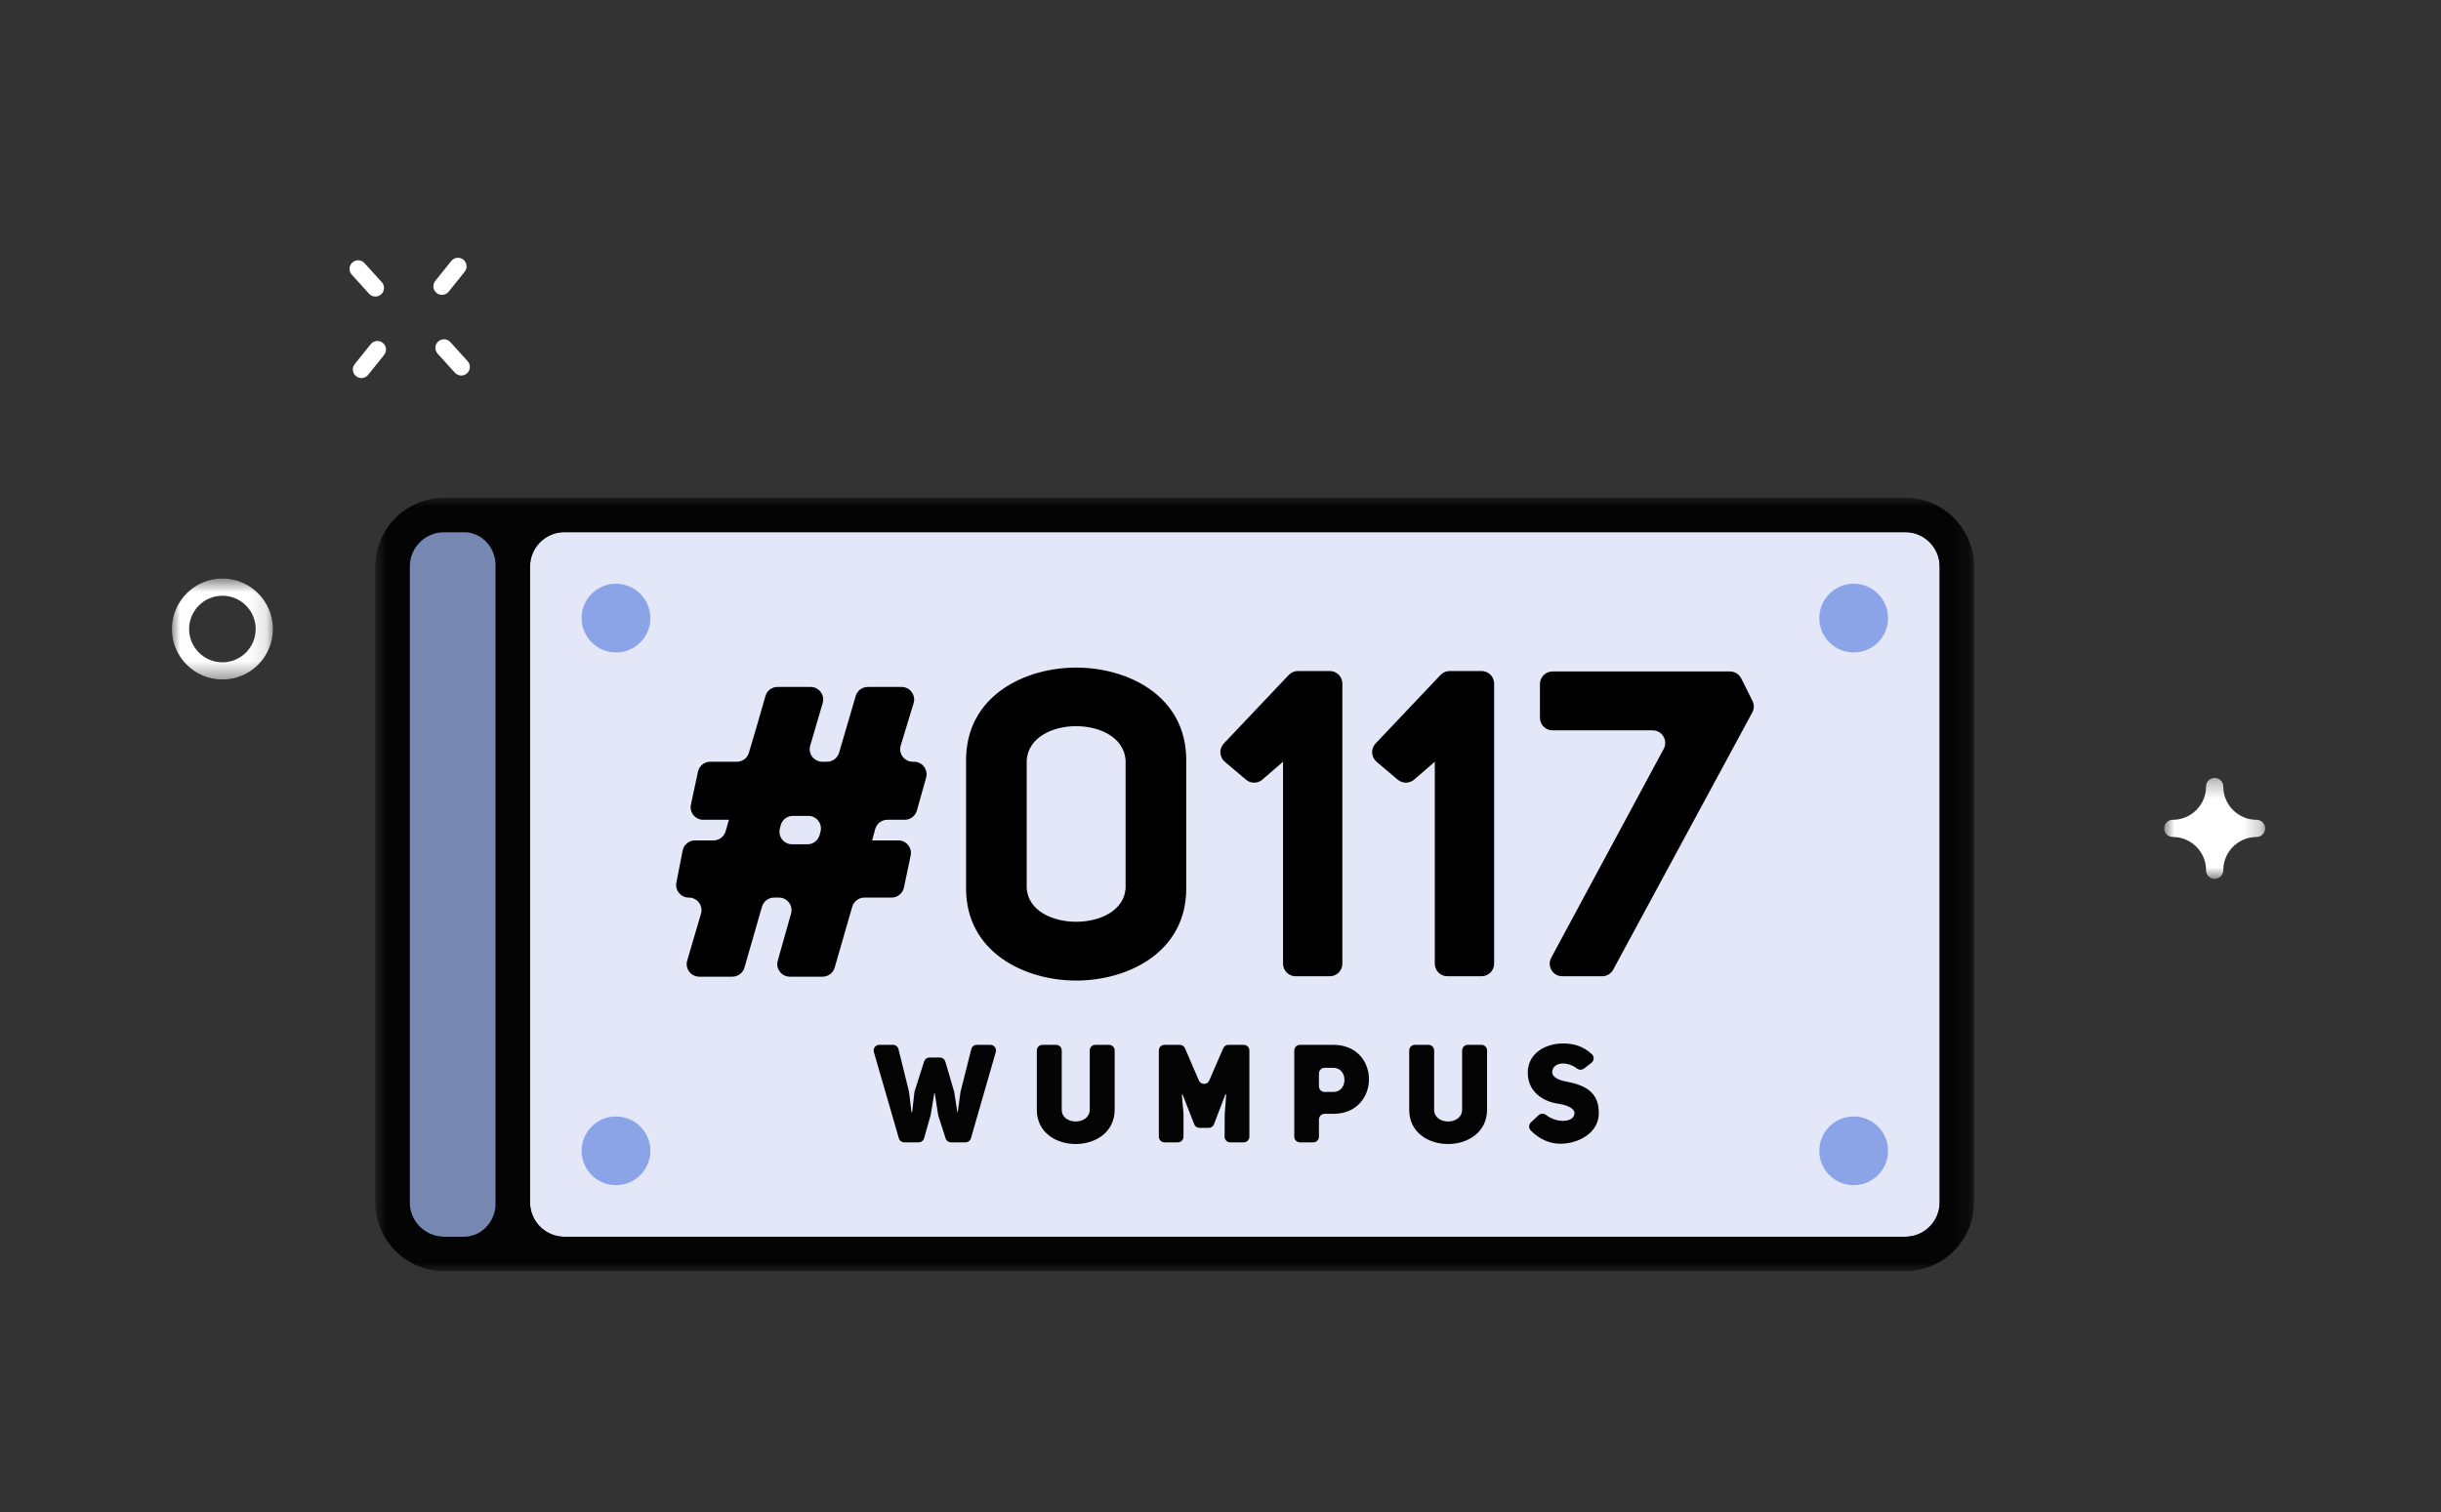 <svg xmlns="http://www.w3.org/2000/svg" width="142" height="88" viewBox="0 0 142 88" xmlns:xlink="http://www.w3.org/1999/xlink">
  <rect x="0" y="0" width="142" height="88" fill="#333333" stroke="none"/>
  <defs>
    <polygon id="a" points=".896 .3 6.771 .3 6.771 6.175 .896 6.175"/>
    <polygon id="c" points=".834 0 93.834 0 93.834 45 .834 45"/>
    <polygon id="e" points="0 .699 5.875 .699 5.875 6.574 0 6.574"/>
  </defs>
  <g fill="none" fill-rule="evenodd">
    <g transform="translate(10 15)">
      <g transform="translate(115 29.966)">
        <mask id="b" fill="white">
          <use xlink:href="#a"/>
        </mask>
        <path fill="#FFFFFF" d="M3.834,0.3 C3.558,0.3 3.334,0.524 3.334,0.8 C3.334,1.87 2.466,2.738 1.397,2.738 L1.396,2.738 C1.12,2.738 0.896,2.961 0.896,3.238 C0.896,3.514 1.12,3.738 1.396,3.738 L1.397,3.738 C2.466,3.738 3.334,4.605 3.334,5.675 C3.334,5.951 3.558,6.175 3.834,6.175 C4.11,6.175 4.334,5.951 4.334,5.675 C4.334,4.605 5.201,3.738 6.271,3.738 C6.547,3.738 6.771,3.514 6.771,3.238 C6.771,2.961 6.547,2.738 6.271,2.738 C5.201,2.738 4.334,1.87 4.334,0.8 C4.334,0.524 4.11,0.3 3.834,0.3" mask="url(#b)"/>
      </g>
      <path fill="#7687B2" d="M18.834,17.966 C18.834,17.234 19.046,16.557 19.391,15.966 L15.834,15.966 C14.731,15.966 13.834,16.863 13.834,17.966 L13.834,54.966 C13.834,56.069 14.731,56.966 15.834,56.966 L19.391,56.966 C19.046,56.375 18.834,55.697 18.834,54.966 L18.834,17.966 Z"/>
      <path fill="#E3E7F8" d="M100.834,15.966 L95.834,15.966 L22.834,15.966 C21.731,15.966 20.834,16.863 20.834,17.966 L20.834,54.966 C20.834,56.069 21.731,56.966 22.834,56.966 L95.834,56.966 L100.834,56.966 C101.937,56.966 102.834,56.069 102.834,54.966 L102.834,17.966 C102.834,16.863 101.937,15.966 100.834,15.966"/>
      <g transform="translate(11 13.966)">
        <mask id="d" fill="white">
          <use xlink:href="#c"/>
        </mask>
        <path fill="#040405" d="M4.834,43 C3.73,43 2.834,42.104 2.834,41 L2.834,4 C2.834,2.896 3.73,2 4.834,2 L5.967,2 C7.043,2 7.84,2.902 7.834,3.978 C7.834,3.985 7.834,3.993 7.834,4 L7.834,41 C7.834,41.007 7.834,41.015 7.834,41.022 C7.84,42.098 7.043,43 5.967,43 L4.834,43 Z M91.834,41 C91.834,42.103 90.937,43 89.834,43 L84.834,43 L11.834,43 C10.731,43 9.834,42.103 9.834,41 L9.834,4 C9.834,2.897 10.731,2 11.834,2 L84.834,2 L89.834,2 C90.937,2 91.834,2.897 91.834,4 L91.834,41 Z M89.834,0 L84.834,0 L11.834,0 L4.834,0 C2.628,0 0.834,1.794 0.834,4 L0.834,41 C0.834,43.206 2.628,45 4.834,45 L11.834,45 L84.834,45 L89.834,45 C92.04,45 93.834,43.206 93.834,41 L93.834,4 C93.834,1.794 92.04,0 89.834,0 Z" mask="url(#d)"/>
      </g>
      <path fill="#FFFFFF" d="M15.71 2.158C15.857 2.158 16.003 2.094 16.101 1.971L17.032.812C17.204.597 17.171.283 16.956.11 16.741-.063 16.425-.029 16.253.186L15.322 1.345C15.149 1.56 15.182 1.875 15.399 2.048 15.491 2.122 15.601 2.158 15.71 2.158M11.566 5.028L10.636 6.187C10.463 6.402 10.496 6.716 10.713 6.889 10.805 6.964 10.915 7 11.024 7 11.171 7 11.316 6.936 11.415 6.813L12.345 5.654C12.518 5.439 12.485 5.124 12.27 4.951 12.055 4.779 11.739 4.813 11.566 5.028M17.204 6.017L16.199 4.907C16.013 4.702 15.697 4.687 15.493 4.872 15.287 5.058 15.272 5.373 15.457 5.578L16.463 6.688C16.561 6.797 16.697 6.852 16.833 6.852 16.953 6.852 17.073 6.809 17.169 6.723 17.374 6.538 17.39 6.222 17.204 6.017M11.839 2.256C11.959 2.256 12.079 2.213 12.174 2.127 12.38 1.941 12.395 1.625 12.21 1.421L11.204.311C11.019.105 10.703.091 10.498.276 10.293.461 10.277.777 10.463.982L11.468 2.091C11.567 2.201 11.703 2.256 11.839 2.256"/>
      <path fill="#040405" d="M46.823 45.798L47.611 45.798C47.83 45.798 47.989 46.008 47.927 46.219L46.483 51.235C46.442 51.377 46.313 51.474 46.166 51.474L45.323 51.474C45.18 51.474 45.053 51.381 45.009 51.245L44.586 49.927C44.581 49.911 44.577 49.894 44.574 49.877L44.377 48.604 44.353 48.604 44.14 49.877C44.138 49.889 44.135 49.901 44.132 49.912L43.756 51.235C43.716 51.376 43.586 51.474 43.439 51.474L42.605 51.474C42.458 51.474 42.329 51.377 42.288 51.236L40.836 46.219C40.775 46.008 40.933 45.798 41.153 45.798L41.947 45.798C42.099 45.798 42.231 45.902 42.267 46.048L42.873 48.496C42.877 48.509 42.879 48.523 42.881 48.536L43.023 49.718 43.063 49.718 43.195 48.556C43.198 48.535 43.202 48.514 43.209 48.493L43.759 46.765C43.803 46.629 43.93 46.536 44.073 46.536L44.676 46.536C44.822 46.536 44.951 46.632 44.992 46.773L45.502 48.511C45.506 48.525 45.509 48.539 45.511 48.553L45.692 49.718 45.716 49.718 45.874 48.55C45.876 48.538 45.878 48.526 45.881 48.514L46.503 46.047C46.54 45.901 46.672 45.798 46.823 45.798M51.765 49.574C51.765 50.488 53.385 50.488 53.393 49.574L53.393 46.128C53.393 45.946 53.54 45.798 53.723 45.798L54.514 45.798C54.696 45.798 54.844 45.946 54.844 46.128L54.844 49.574C54.836 52.236 50.307 52.236 50.315 49.574L50.315 46.128C50.315 45.946 50.462 45.798 50.644 45.798L51.435 45.798C51.618 45.798 51.765 45.946 51.765 46.128L51.765 49.574zM57.743 45.798L58.631 45.798C58.763 45.798 58.882 45.877 58.934 45.997L59.741 47.871C59.855 48.136 60.231 48.137 60.346 47.872L61.159 45.997C61.211 45.876 61.33 45.798 61.461 45.798L62.35 45.798C62.532 45.798 62.68 45.946 62.68 46.128L62.68 51.144C62.68 51.326 62.532 51.474 62.35 51.474L61.568 51.474C61.386 51.474 61.238 51.325 61.239 51.143L61.245 49.851C61.245 49.843 61.245 49.835 61.246 49.827L61.333 48.693 61.285 48.685 60.62 50.421C60.572 50.548 60.449 50.632 60.313 50.632L59.779 50.632C59.643 50.632 59.521 50.549 59.472 50.423L58.792 48.685 58.752 48.693 58.847 49.825C58.847 49.834 58.848 49.843 58.848 49.853L58.848 51.144C58.848 51.326 58.701 51.474 58.518 51.474L57.743 51.474C57.561 51.474 57.413 51.326 57.413 51.144L57.413 46.128C57.413 45.946 57.561 45.798 57.743 45.798M67.561 48.54C68.427 48.548 68.427 47.129 67.561 47.137L67.057 47.137C66.874 47.137 66.727 47.285 66.727 47.466L66.727 48.21C66.727 48.393 66.874 48.54 67.057 48.54L67.561 48.54zM65.292 46.127C65.292 45.946 65.44 45.798 65.622 45.798L67.561 45.798C68.948 45.798 69.637 46.8 69.637 47.802 69.637 48.812 68.94 49.814 67.569 49.814L67.057 49.814C66.874 49.814 66.727 49.962 66.727 50.144L66.727 51.144C66.727 51.326 66.58 51.474 66.397 51.474L65.622 51.474C65.44 51.474 65.292 51.326 65.292 51.144L65.292 46.127zM73.429 49.574C73.429 50.488 75.048 50.488 75.056 49.574L75.056 46.128C75.056 45.946 75.204 45.798 75.386 45.798L76.178 45.798C76.36 45.798 76.507 45.946 76.507 46.128L76.507 49.574C76.499 52.236 71.97 52.236 71.978 49.574L71.978 46.128C71.978 45.946 72.125 45.798 72.307 45.798L73.099 45.798C73.282 45.798 73.429 45.946 73.429 46.128L73.429 49.574zM79.505 49.892C79.627 49.778 79.81 49.778 79.941 49.881 80.56 50.367 81.557 50.334 81.592 49.79 81.608 49.47 81.088 49.286 80.622 49.222 79.708 49.078 78.875 48.5 78.875 47.418 78.875 46.304 79.885 45.719 80.927 45.719 81.517 45.719 82.089 45.859 82.608 46.347 82.755 46.484 82.738 46.724 82.579 46.846L82.144 47.181C82.027 47.27 81.865 47.271 81.748 47.182 81.15 46.723 80.316 46.799 80.294 47.394 80.31 47.666 80.606 47.827 81.047 47.923 82.057 48.107 83.068 48.46 83.004 49.855 82.955 50.954 81.8 51.555 80.759 51.555 80.17 51.555 79.55 51.297 79.051 50.786 78.921 50.653 78.923 50.437 79.059 50.31L79.505 49.892z"/>
      <path fill="#8BA4E8" d="M27.834 20.966C27.834 22.07 26.938 22.966 25.834 22.966 24.73 22.966 23.834 22.07 23.834 20.966 23.834 19.862 24.73 18.966 25.834 18.966 26.938 18.966 27.834 19.862 27.834 20.966M99.834 20.966C99.834 22.07 98.938 22.966 97.834 22.966 96.73 22.966 95.834 22.07 95.834 20.966 95.834 19.862 96.73 18.966 97.834 18.966 98.938 18.966 99.834 19.862 99.834 20.966M27.834 51.966C27.834 53.07 26.938 53.966 25.834 53.966 24.73 53.966 23.834 53.07 23.834 51.966 23.834 50.862 24.73 49.966 25.834 49.966 26.938 49.966 27.834 50.862 27.834 51.966M99.834 51.966C99.834 53.07 98.938 53.966 97.834 53.966 96.73 53.966 95.834 53.07 95.834 51.966 95.834 50.862 96.73 49.966 97.834 49.966 98.938 49.966 99.834 50.862 99.834 51.966"/>
      <g transform="translate(0 17.966)">
        <mask id="f" fill="white">
          <use xlink:href="#e"/>
        </mask>
        <path fill="#FFFFFF" d="M2.938,5.574 C1.87,5.574 1.001,4.705 1.001,3.637 C1.001,2.569 1.87,1.699 2.938,1.699 C4.006,1.699 4.875,2.569 4.875,3.637 C4.875,4.705 4.006,5.574 2.938,5.574 M2.938,0.699 C1.318,0.699 -0,2.017 -0,3.637 C-0,5.257 1.318,6.574 2.938,6.574 C4.558,6.574 5.875,5.257 5.875,3.637 C5.875,2.017 4.558,0.699 2.938,0.699" mask="url(#f)"/>
      </g>
      <path fill="#000000" d="M37.679 33.589L37.73 33.402C37.857 32.936 37.507 32.477 37.024 32.477L36.123 32.477C35.789 32.477 35.497 32.703 35.414 33.027L35.366 33.214C35.247 33.677 35.596 34.129 36.075 34.129L36.972 34.129C37.303 34.129 37.592 33.907 37.679 33.589M41.866 37.23L40.282 37.23C39.957 37.23 39.669 37.451 39.577 37.763 39.088 39.437 38.763 40.567 38.556 41.301 38.467 41.616 38.179 41.833 37.852 41.833L35.949 41.833C35.463 41.833 35.112 41.369 35.244 40.901L36.018 38.162C36.15 37.694 35.799 37.23 35.313 37.23L35.031 37.23C34.705 37.23 34.418 37.446 34.327 37.76L33.307 41.303C33.217 41.617 32.929 41.833 32.603 41.833L30.68 41.833C30.191 41.833 29.84 41.363 29.977 40.895L30.778 38.169C30.915 37.7 30.564 37.23 30.075 37.23L30.066 37.23C29.605 37.23 29.259 36.81 29.347 36.358L29.712 34.495C29.779 34.151 30.08 33.903 30.43 33.903L31.507 33.903C31.828 33.903 32.111 33.695 32.206 33.389 32.26 33.217 32.316 33.016 32.404 32.702L30.908 32.702C30.442 32.702 30.095 32.273 30.193 31.817L30.604 29.904C30.676 29.567 30.974 29.325 31.32 29.325L32.864 29.325C33.185 29.325 33.47 29.121 33.563 28.813 33.888 27.748 34.231 26.538 34.529 25.498 34.619 25.184 34.905 24.973 35.232 24.973L37.155 24.973C37.643 24.973 37.995 25.442 37.858 25.911L37.132 28.387C36.994 28.856 37.346 29.325 37.834 29.325L38.109 29.325C38.434 29.325 38.721 29.111 38.812 28.799L39.779 25.499C39.87 25.187 40.157 24.973 40.482 24.973L42.448 24.973C42.939 24.973 43.291 25.448 43.148 25.918L42.398 28.38C42.255 28.85 42.607 29.325 43.098 29.325L43.17 29.325C43.655 29.325 44.006 29.789 43.874 30.256L43.336 32.169C43.247 32.485 42.959 32.702 42.631 32.702L41.619 32.702C41.289 32.702 40.999 32.924 40.913 33.243L40.734 33.903 42.259 33.903C42.723 33.903 43.071 34.331 42.975 34.786L42.583 36.649C42.512 36.988 42.212 37.23 41.866 37.23M49.726 36.705C49.926 39.282 55.279 39.282 55.479 36.705L55.479 29.226C55.279 26.599 49.926 26.599 49.726 29.226L49.726 36.705zM46.199 36.705L46.199 29.226C46.199 25.498 49.601 23.847 52.603 23.847 55.63 23.847 59.007 25.498 59.007 29.226L59.007 36.705C59.007 40.407 55.63 42.059 52.603 42.059 49.601 42.059 46.199 40.407 46.199 36.705zM65.37 41.808C64.966 41.808 64.638 41.48 64.638 41.076L64.638 29.326 63.436 30.366C63.163 30.602 62.759 30.604 62.483 30.37L61.251 29.326C60.93 29.054 60.904 28.569 61.193 28.264L64.972 24.276C65.11 24.13 65.302 24.047 65.503 24.047L67.358 24.047C67.762 24.047 68.09 24.375 68.09 24.779L68.09 41.076C68.09 41.48 67.762 41.808 67.358 41.808L65.37 41.808zM74.198 41.808C73.794 41.808 73.466 41.48 73.466 41.076L73.466 29.326 72.264 30.366C71.991 30.602 71.587 30.604 71.311 30.37L70.079 29.326C69.758 29.054 69.732 28.569 70.021 28.264L73.8 24.276C73.938 24.13 74.13 24.047 74.331 24.047L76.186 24.047C76.59 24.047 76.918 24.375 76.918 24.779L76.918 41.076C76.918 41.48 76.59 41.808 76.186 41.808L74.198 41.808zM91.293 24.477L91.946 25.783C92.053 25.997 92.048 26.248 91.935 26.458L83.844 41.424C83.716 41.661 83.468 41.808 83.2 41.808L80.884 41.808C80.33 41.808 79.977 41.217 80.24 40.729L86.782 28.579C87.045 28.091 86.691 27.499 86.138 27.499L80.315 27.499C79.911 27.499 79.583 27.171 79.583 26.767L79.583 24.805C79.583 24.4 79.911 24.072 80.315 24.072L90.638 24.072C90.916 24.072 91.169 24.229 91.293 24.477"/>
    </g>
    <rect width="142" height="88"/>
  </g>
</svg>
